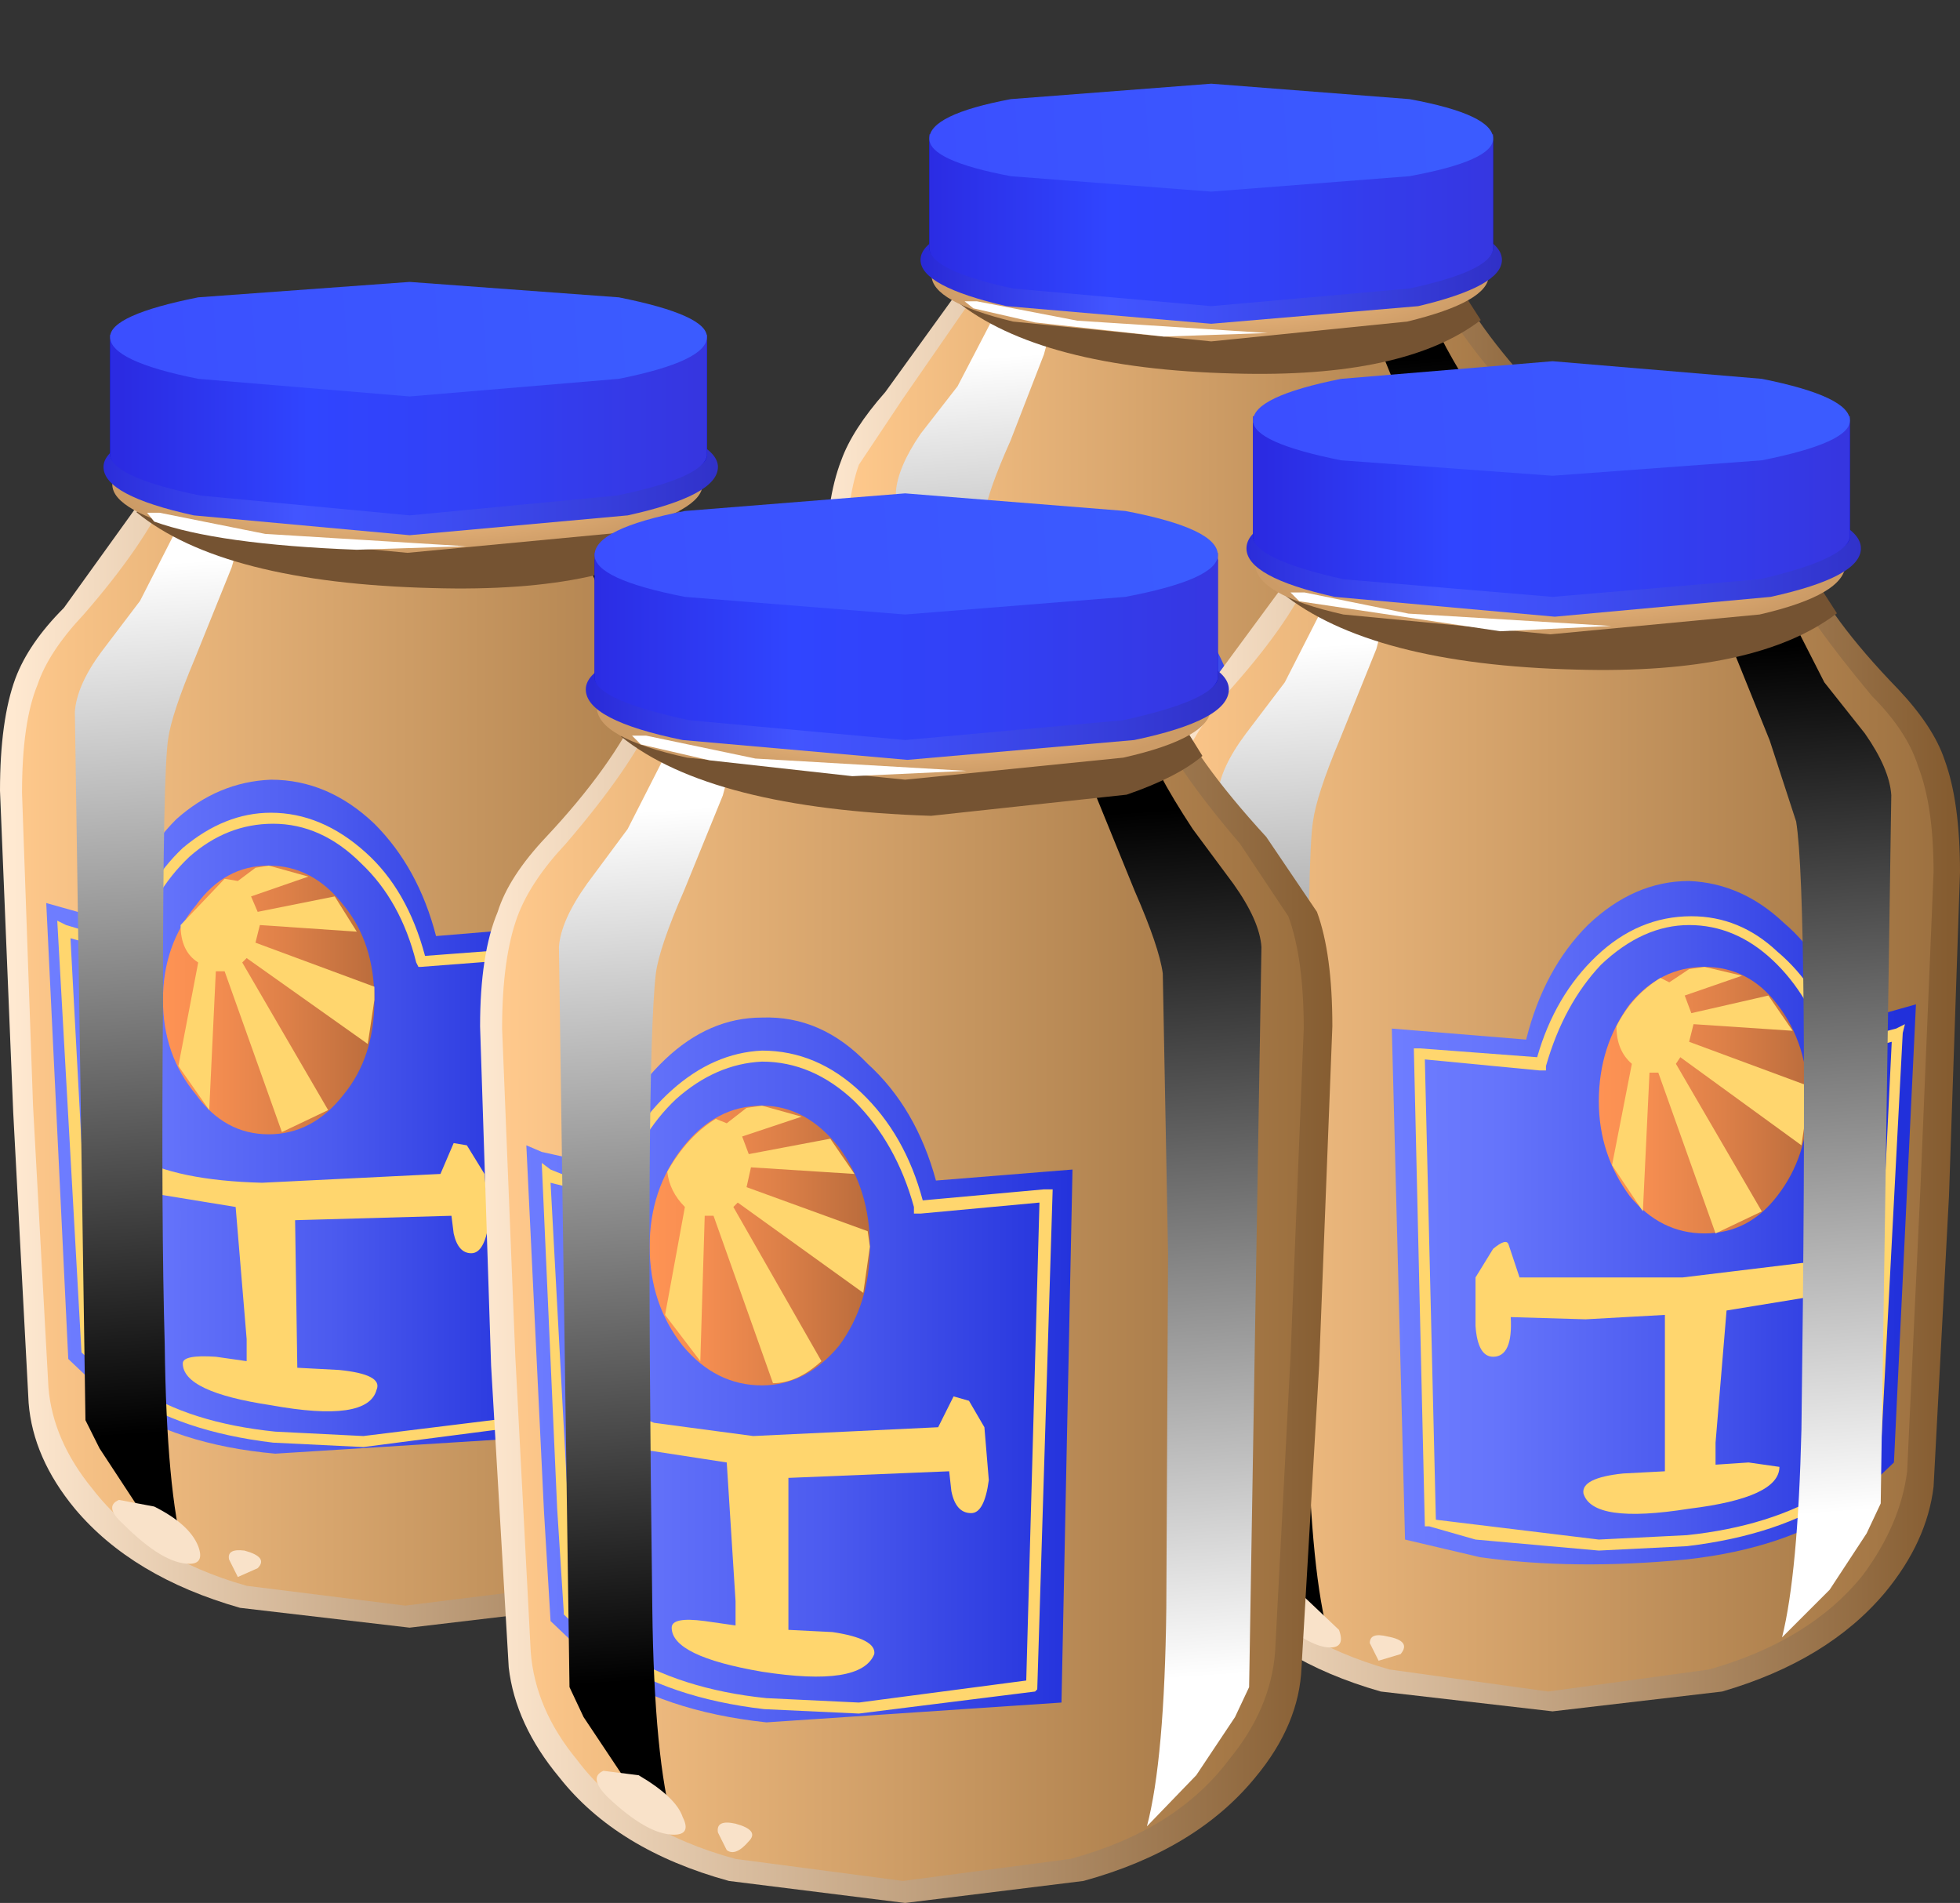<?xml version="1.0" encoding="UTF-8" standalone="no"?>
<svg xmlns:xlink="http://www.w3.org/1999/xlink" height="43.2px" width="44.5px" xmlns="http://www.w3.org/2000/svg">
  <rect width="100%" height="100%" fill="#333333" stroke="none"/>
  <g transform="matrix(1.0, 0.0, 0.0, 1.0, 0.0, 0.0)">
    <use height="24.6" transform="matrix(1.0, 0.0, 0.0, 1.0, 18.75, 6.2)" width="17.5" xlink:href="#shape0"/>
    <use height="28.5" transform="matrix(0.8, 0.0, 0.0, 0.8, 20.34, 6.45)" width="4.75" xlink:href="#sprite0"/>
    <use height="28.5" transform="matrix(0.8, 0.0, 0.0, 0.8, 30.95, 6.45)" width="4.8" xlink:href="#sprite1"/>
    <use height="2.85" transform="matrix(0.8, 0.0, 0.0, 0.8, 21.7, 6.2)" width="14.9" xlink:href="#sprite2"/>
    <use height="5.85" transform="matrix(1.0, 0.0, 0.0, 1.0, 20.9, 1.9)" width="13.2" xlink:href="#shape4"/>
    <use height="1.1" transform="matrix(0.8, 0.0, 0.0, 0.8, 21.9, 6.8)" width="8.6" xlink:href="#sprite3"/>
    <use height="26.0" transform="matrix(1.0, 0.0, 0.0, 1.0, 0.0, 10.95)" width="24.35" xlink:href="#shape6"/>
    <use height="30.1" transform="matrix(0.8, 0.0, 0.0, 0.8, 1.7, 11.2)" width="5.05" xlink:href="#sprite4"/>
    <use height="30.1" transform="matrix(0.8, 0.0, 0.0, 0.8, 12.95, 11.2)" width="5.05" xlink:href="#sprite5"/>
    <use height="3.0" transform="matrix(0.8, 0.0, 0.0, 0.8, 3.1, 10.95)" width="15.75" xlink:href="#sprite6"/>
    <use height="6.15" transform="matrix(1.0, 0.0, 0.0, 1.0, 2.35, 6.4)" width="13.95" xlink:href="#shape10"/>
    <use height="1.15" transform="matrix(0.8, 0.0, 0.0, 0.8, 3.3, 11.6)" width="9.1" xlink:href="#sprite7"/>
    <use height="26.05" transform="matrix(1.0, 0.0, 0.0, 1.0, 2.55, 12.8)" width="41.95" xlink:href="#shape12"/>
    <use height="30.15" transform="matrix(0.8, 0.0, 0.0, 0.8, 27.65, 13.05)" width="5.05" xlink:href="#sprite8"/>
    <use height="30.15" transform="matrix(0.8, 0.0, 0.0, 0.8, 38.9, 13.05)" width="5.05" xlink:href="#sprite9"/>
    <use height="3.0" transform="matrix(0.8, 0.0, 0.0, 0.8, 29.1, 12.8)" width="15.75" xlink:href="#sprite10"/>
    <use height="6.2" transform="matrix(1.0, 0.0, 0.0, 1.0, 28.3, 8.2)" width="13.95" xlink:href="#shape15"/>
    <use height="1.2" transform="matrix(0.8, 0.0, 0.0, 0.8, 29.3, 13.41)" width="9.1" xlink:href="#sprite11"/>
    <use height="27.2" transform="matrix(1.0, 0.0, 0.0, 1.0, 10.9, 16.0)" width="21.0" xlink:href="#shape17"/>
    <use height="31.45" transform="matrix(0.8, 0.0, 0.0, 0.8, 12.69, 16.3)" width="5.25" xlink:href="#sprite12"/>
    <use height="31.45" transform="matrix(0.8, 0.0, 0.0, 0.8, 24.4, 16.3)" width="5.3" xlink:href="#sprite13"/>
    <use height="3.15" transform="matrix(0.8, 0.0, 0.0, 0.8, 14.1, 16.0)" width="16.5" xlink:href="#sprite14"/>
    <use height="6.5" transform="matrix(1.0, 0.0, 0.0, 1.0, 13.3, 11.2)" width="14.6" xlink:href="#shape21"/>
    <use height="1.25" transform="matrix(0.8, 0.0, 0.0, 0.8, 14.35, 16.66)" width="9.5" xlink:href="#sprite15"/>
    <use height="1.95" transform="matrix(1.0, 0.0, 0.0, 1.0, 13.55, 40.1)" width="3.55" xlink:href="#shape23"/>
  </g>
  <defs>
    <g id="shape0" transform="matrix(1.0, 0.0, 0.0, 1.0, -18.75, -6.2)">
      <path d="M34.9 8.9 Q35.65 9.7 35.9 10.45 36.25 11.3 36.25 12.8 L36.0 19.8 35.65 26.0 Q35.55 27.2 34.65 28.25 33.45 29.75 31.1 30.4 L27.5 30.8 23.9 30.4 Q21.55 29.75 20.35 28.25 19.45 27.2 19.35 26.0 L19.0 19.8 18.75 12.8 Q18.75 11.35 19.1 10.45 19.35 9.75 20.1 8.9 L22.05 6.2 27.5 6.5 32.95 6.2 Q33.5 7.4 34.9 8.9" fill="url(#gradient0)" fill-rule="evenodd" stroke="none"/>
      <path d="M34.4 9.05 Q35.1 9.8 35.3 10.55 35.65 11.4 35.65 12.85 L35.4 19.6 35.1 25.65 Q35.0 26.8 34.15 27.85 33.05 29.3 30.85 29.95 L27.45 30.4 24.0 29.95 Q21.85 29.3 20.7 27.85 19.9 26.8 19.75 25.65 L19.45 19.6 19.2 12.85 Q19.2 11.4 19.5 10.55 L20.5 9.05 22.3 6.45 27.45 6.75 32.55 6.45 Q33.0 7.5 34.4 9.05" fill="url(#gradient1)" fill-rule="evenodd" stroke="none"/>
      <path d="M28.1 16.0 L30.95 15.75 30.7 26.7 24.65 27.1 Q22.5 26.85 21.1 25.95 L20.2 25.05 19.7 15.25 20.0 15.4 21.2 15.65 Q21.65 14.35 22.5 13.5 23.45 12.65 24.55 12.6 25.75 12.6 26.75 13.6 27.7 14.5 28.1 16.0" fill="url(#gradient2)" fill-rule="evenodd" stroke="none"/>
      <path d="M19.95 15.65 L20.15 15.75 21.4 16.1 Q21.85 14.85 22.7 14.1 23.55 13.35 24.55 13.35 25.7 13.35 26.55 14.2 27.5 15.0 27.85 16.4 L30.35 16.2 30.5 16.2 30.25 26.4 30.15 26.45 26.5 26.95 24.6 26.8 Q22.65 26.6 21.4 25.75 L20.5 24.9 20.45 24.85 20.0 15.85 19.95 15.65 M20.25 16.0 L20.7 24.8 Q20.9 25.2 21.65 25.65 22.85 26.4 24.65 26.6 L26.5 26.7 30.0 26.25 30.25 16.45 27.75 16.6 27.7 16.6 27.65 16.55 Q27.3 15.2 26.5 14.4 25.6 13.55 24.55 13.55 23.55 13.6 22.8 14.3 22.0 15.0 21.6 16.25 L21.55 16.35 21.5 16.35 20.25 16.0" fill="#ffd66e" fill-rule="evenodd" stroke="none"/>
      <path d="M26.75 17.35 Q26.75 18.5 26.1 19.4 25.45 20.2 24.5 20.2 23.6 20.2 22.9 19.4 22.25 18.5 22.25 17.35 22.25 16.15 22.9 15.3 23.6 14.45 24.5 14.45 25.45 14.45 26.1 15.3 26.75 16.15 26.75 17.35" fill="url(#gradient3)" fill-rule="evenodd" stroke="none"/>
      <path d="M24.1 15.1 L24.25 15.4 25.9 15.15 26.45 15.85 24.3 15.75 24.25 16.1 26.7 17.0 26.75 17.35 26.6 18.3 24.05 16.45 23.9 16.55 25.75 19.7 Q25.35 20.05 24.75 20.2 L23.55 16.75 23.35 16.75 23.25 19.7 22.55 18.75 22.95 16.55 Q22.7 16.3 22.6 15.8 22.95 15.05 23.55 14.75 L23.8 14.8 24.25 14.5 24.5 14.45 25.35 14.65 24.1 15.1" fill="#ffd66e" fill-rule="evenodd" stroke="none"/>
      <path d="M20.8 21.15 Q20.8 19.7 21.4 20.0 L21.6 20.75 22.3 21.0 24.35 21.25 28.2 21.1 28.45 20.4 28.8 20.5 29.1 21.1 29.2 22.15 Q29.1 22.8 28.8 22.8 28.5 22.8 28.45 22.4 L28.4 21.95 25.05 22.05 25.1 25.25 Q26.95 25.2 26.85 25.7 26.65 26.4 24.55 26.05 22.7 25.8 22.7 25.15 L23.35 25.0 24.0 25.1 23.8 21.8 21.5 21.4 21.2 22.3 Q20.8 22.8 20.8 21.15" fill="#ffd66e" fill-rule="evenodd" stroke="none"/>
    </g>
    <linearGradient gradientTransform="matrix(0.011, 0.0, 0.0, -0.011, 27.5, 18.55)" gradientUnits="userSpaceOnUse" id="gradient0" spreadMethod="pad" x1="-819.2" x2="819.2">
      <stop offset="0.0" stop-color="#ffe9d1"/>
      <stop offset="1.0" stop-color="#855c30"/>
    </linearGradient>
    <linearGradient gradientTransform="matrix(0.01, 0.0, 0.0, -0.01, 27.45, 18.4)" gradientUnits="userSpaceOnUse" id="gradient1" spreadMethod="pad" x1="-819.2" x2="819.2">
      <stop offset="0.0" stop-color="#ffc98c"/>
      <stop offset="1.0" stop-color="#9c703f"/>
    </linearGradient>
    <linearGradient gradientTransform="matrix(0.007, 0.0, 0.0, -0.007, 25.3, 19.95)" gradientUnits="userSpaceOnUse" id="gradient2" spreadMethod="pad" x1="-819.2" x2="819.2">
      <stop offset="0.0" stop-color="#6e7dff"/>
      <stop offset="0.204" stop-color="#6574fb"/>
      <stop offset="0.545" stop-color="#4c5bef"/>
      <stop offset="0.969" stop-color="#2433dc"/>
      <stop offset="1.0" stop-color="#2130db"/>
    </linearGradient>
    <linearGradient gradientTransform="matrix(0.003, 0.0, 0.0, -0.003, 24.5, 17.35)" gradientUnits="userSpaceOnUse" id="gradient3" spreadMethod="pad" x1="-819.2" x2="819.2">
      <stop offset="0.0" stop-color="#ff9354"/>
      <stop offset="0.224" stop-color="#f68e51"/>
      <stop offset="0.588" stop-color="#dd8048"/>
      <stop offset="1.0" stop-color="#ba6c3c"/>
    </linearGradient>
    <g id="sprite0" transform="matrix(1.0, 0.0, 0.0, 1.0, -0.05, 0.0)">
      <use height="28.5" transform="matrix(1.0, 0.0, 0.0, 1.0, 0.05, 0.0)" width="4.75" xlink:href="#shape1"/>
    </g>
    <g id="shape1" transform="matrix(1.0, 0.0, 0.0, 1.0, -0.05, 0.0)">
      <path d="M3.05 0.5 L4.8 0.0 4.25 2.0 3.3 4.45 Q2.65 5.9 2.55 6.6 2.25 8.95 2.45 22.9 2.5 26.8 2.95 28.5 L1.7 27.2 0.7 25.7 0.3 24.9 0.05 5.9 Q0.1 5.2 0.75 4.25 L1.8 2.9 3.05 0.5" fill="url(#gradient4)" fill-rule="evenodd" stroke="none"/>
    </g>
    <linearGradient gradientTransform="matrix(0.001, 0.014, 0.014, -0.001, 2.65, 13.6)" gradientUnits="userSpaceOnUse" id="gradient4" spreadMethod="pad" x1="-819.2" x2="819.2">
      <stop offset="0.0" stop-color="#ffffff"/>
      <stop offset="1.0" stop-color="#000000"/>
    </linearGradient>
    <g id="sprite1" transform="matrix(1.0, 0.0, 0.0, 1.0, 0.0, 0.0)">
      <use height="28.5" transform="matrix(1.0, 0.0, 0.0, 1.0, 0.0, 0.0)" width="4.8" xlink:href="#shape2"/>
    </g>
    <g id="shape2" transform="matrix(1.0, 0.0, 0.0, 1.0, 0.0, 0.0)">
      <path d="M4.8 5.9 L4.5 24.9 4.15 25.7 3.15 27.2 1.85 28.5 Q2.3 26.8 2.35 22.9 L2.4 13.75 2.25 6.6 1.55 4.45 0.55 2.0 Q0.0 0.35 0.0 0.0 L1.8 0.5 Q2.0 1.3 3.0 2.9 L4.05 4.25 Q4.75 5.2 4.8 5.9" fill="url(#gradient5)" fill-rule="evenodd" stroke="none"/>
    </g>
    <linearGradient gradientTransform="matrix(-0.001, -0.014, 0.014, -0.001, 2.2, 13.6)" gradientUnits="userSpaceOnUse" id="gradient5" spreadMethod="pad" x1="-819.2" x2="819.2">
      <stop offset="0.0" stop-color="#ffffff"/>
      <stop offset="1.0" stop-color="#000000"/>
    </linearGradient>
    <g id="sprite2" transform="matrix(1.0, 0.0, 0.0, 1.0, 0.0, 0.0)">
      <use height="3.1" transform="matrix(0.903, 0.0, 0.0, 0.919, 0.0, 0.0)" width="16.5" xlink:href="#shape3"/>
    </g>
    <g id="shape3" transform="matrix(1.0, 0.0, 0.0, 1.0, 0.0, 0.0)">
      <path d="M15.55 0.0 L16.5 1.45 Q14.1 3.25 8.75 3.1 2.65 2.95 0.0 0.85 L0.55 0.0 8.05 0.4 15.55 0.0" fill="#755332" fill-rule="evenodd" stroke="none"/>
    </g>
    <g id="shape4" transform="matrix(1.0, 0.0, 0.0, 1.0, -20.9, -1.9)">
      <path d="M31.95 5.2 Q33.8 5.6 33.8 6.25 33.8 6.85 31.95 7.3 L27.5 7.75 23.0 7.3 Q21.15 6.85 21.15 6.25 21.15 5.6 23.0 5.2 L27.5 4.8 31.95 5.2" fill="url(#gradient6)" fill-rule="evenodd" stroke="none"/>
      <path d="M32.2 4.9 Q34.1 5.3 34.1 5.9 34.1 6.5 32.2 6.95 L27.5 7.35 22.85 6.95 Q20.9 6.5 20.9 5.9 20.9 5.3 22.85 4.9 L27.5 4.45 32.2 4.9" fill="url(#gradient7)" fill-rule="evenodd" stroke="none"/>
      <path d="M33.9 3.2 L33.9 5.65 Q33.85 6.1 32.0 6.4 L27.5 6.7 23.0 6.4 Q21.15 6.1 21.1 5.65 L21.1 3.2 33.9 3.2" fill="#0304d6" fill-rule="evenodd" stroke="none"/>
      <path d="M33.9 3.05 L33.9 5.65 Q33.85 6.15 32.0 6.55 L27.5 6.95 23.0 6.55 Q21.15 6.15 21.1 5.65 L21.1 3.05 33.9 3.05" fill="url(#gradient8)" fill-rule="evenodd" stroke="none"/>
      <path d="M32.0 2.25 Q33.9 2.6 33.9 3.15 33.9 3.65 32.0 4.0 L27.5 4.35 22.95 4.0 Q21.1 3.65 21.1 3.15 21.1 2.6 22.95 2.25 L27.5 1.9 32.0 2.25" fill="url(#gradient9)" fill-rule="evenodd" stroke="none"/>
    </g>
    <radialGradient cx="0" cy="0" gradientTransform="matrix(0.008, 0.0, 0.0, -0.002, 27.5, 6.25)" gradientUnits="userSpaceOnUse" id="gradient6" r="819.2" spreadMethod="pad">
      <stop offset="0.0" stop-color="#ffc98c"/>
      <stop offset="1.0" stop-color="#cc9b66"/>
    </radialGradient>
    <linearGradient gradientTransform="matrix(0.008, 0.0, 0.0, -0.008, 27.5, 5.9)" gradientUnits="userSpaceOnUse" id="gradient7" spreadMethod="pad" x1="-819.2" x2="819.2">
      <stop offset="0.0" stop-color="#2929d6"/>
      <stop offset="0.325" stop-color="#4255ff"/>
      <stop offset="0.502" stop-color="#3f4ff6"/>
      <stop offset="0.788" stop-color="#373fdd"/>
      <stop offset="1.0" stop-color="#3030c7"/>
    </linearGradient>
    <linearGradient gradientTransform="matrix(0.008, 0.0, 0.0, -0.008, 27.5, 5.0)" gradientUnits="userSpaceOnUse" id="gradient8" spreadMethod="pad" x1="-819.2" x2="819.2">
      <stop offset="0.0" stop-color="#2b2be2"/>
      <stop offset="0.325" stop-color="#3045ff"/>
      <stop offset="0.6" stop-color="#3241f6"/>
      <stop offset="1.0" stop-color="#3636e0"/>
    </linearGradient>
    <linearGradient gradientTransform="matrix(-0.007, 5.0E-4, 5.0E-4, 0.007, 27.1, 3.15)" gradientUnits="userSpaceOnUse" id="gradient9" spreadMethod="pad" x1="-819.2" x2="819.2">
      <stop offset="0.0" stop-color="#3b5bff"/>
      <stop offset="0.816" stop-color="#3b52ff"/>
      <stop offset="1.0" stop-color="#3b4fff"/>
    </linearGradient>
    <g id="sprite3" transform="matrix(1.0, 0.0, 0.0, 1.0, 0.0, 0.0)">
      <use height="1.1" transform="matrix(1.0, 0.0, 0.0, 1.0, 0.0, 0.0)" width="8.6" xlink:href="#shape5"/>
    </g>
    <g id="shape5" transform="matrix(1.0, 0.0, 0.0, 1.0, 0.0, 0.0)">
      <path d="M0.35 0.05 L3.2 0.6 8.6 0.95 5.65 1.05 2.0 0.65 0.25 0.25 0.0 0.05 0.35 0.05" fill="#ffffff" fill-rule="evenodd" stroke="none"/>
    </g>
    <g id="shape6" transform="matrix(1.0, 0.0, 0.0, 1.0, 0.0, -10.95)">
      <path d="M22.05 28.2 Q22.8 28.6 22.95 29.05 23.1 29.45 22.75 29.45 L21.35 28.6 Q20.95 28.25 21.3 28.1 L22.05 28.2" fill="#f9e2c9" fill-rule="evenodd" stroke="none"/>
      <path d="M23.95 29.2 Q24.5 29.3 24.3 29.6 L23.85 29.7 23.6 29.35 Q23.6 29.1 23.95 29.2" fill="#f9e2c9" fill-rule="evenodd" stroke="none"/>
      <path d="M17.1 13.8 Q17.9 14.6 18.15 15.4 18.5 16.35 18.5 17.95 L18.25 25.25 17.9 31.85 Q17.8 33.1 16.85 34.25 15.55 35.8 13.1 36.5 L9.3 36.95 5.45 36.5 Q3.0 35.8 1.7 34.25 0.75 33.1 0.65 31.85 L0.3 25.25 0.0 17.95 Q0.0 16.35 0.35 15.4 0.65 14.6 1.45 13.8 L3.5 10.95 9.3 11.25 15.05 10.95 Q15.5 11.95 17.1 13.8" fill="url(#gradient10)" fill-rule="evenodd" stroke="none"/>
      <path d="M16.55 13.95 L17.55 15.55 Q17.9 16.4 17.9 18.0 L17.65 25.1 17.3 31.5 Q17.2 32.7 16.3 33.8 15.1 35.35 12.8 36.0 L9.2 36.45 5.6 36.0 Q3.3 35.35 2.1 33.8 1.2 32.7 1.1 31.5 L0.75 25.1 0.5 18.0 Q0.5 16.4 0.85 15.55 1.1 14.8 1.9 13.95 3.25 12.4 3.8 11.2 L9.2 11.5 14.6 11.2 Q15.15 12.4 16.55 13.95" fill="url(#gradient11)" fill-rule="evenodd" stroke="none"/>
      <path d="M9.9 21.25 L12.9 21.0 12.6 32.6 6.25 33.0 Q4.0 32.8 2.55 31.8 L1.55 30.85 1.05 20.5 2.65 20.95 Q3.1 19.5 4.0 18.6 4.95 17.75 6.15 17.7 7.45 17.7 8.5 18.7 9.5 19.7 9.9 21.25" fill="url(#gradient12)" fill-rule="evenodd" stroke="none"/>
      <path d="M1.6 21.3 L2.1 30.6 Q2.35 31.0 3.1 31.5 4.3 32.3 6.25 32.5 L8.25 32.6 11.9 32.15 12.15 21.75 9.55 21.95 9.5 21.95 9.45 21.85 Q9.1 20.45 8.2 19.6 7.3 18.7 6.2 18.7 5.15 18.7 4.3 19.45 3.45 20.25 3.05 21.55 L3.0 21.65 2.9 21.65 1.6 21.3 M2.85 21.4 Q3.3 20.05 4.15 19.25 5.1 18.45 6.15 18.45 7.3 18.45 8.3 19.35 9.25 20.2 9.65 21.7 L12.3 21.5 12.45 21.45 12.15 32.3 12.1 32.35 8.25 32.85 6.2 32.75 Q4.1 32.5 2.8 31.6 L1.85 30.7 1.3 20.9 1.5 21.0 2.85 21.4" fill="#ffd66e" fill-rule="evenodd" stroke="none"/>
      <path d="M8.5 22.7 Q8.5 24.0 7.8 24.85 7.1 25.75 6.1 25.75 5.1 25.75 4.45 24.85 3.7 23.95 3.7 22.7 3.7 21.45 4.45 20.55 5.1 19.65 6.1 19.65 7.1 19.65 7.8 20.55 8.5 21.4 8.5 22.7" fill="url(#gradient13)" fill-rule="evenodd" stroke="none"/>
      <path d="M5.9 21.0 L5.8 21.4 8.5 22.4 8.5 22.7 8.35 23.7 5.6 21.75 5.5 21.85 7.45 25.2 6.4 25.7 5.1 22.05 4.9 22.05 4.75 25.2 4.05 24.2 4.5 21.85 Q4.1 21.6 4.1 21.0 L5.1 19.95 5.4 20.0 5.8 19.7 6.1 19.65 7.0 19.9 5.7 20.35 5.85 20.7 7.6 20.35 8.1 21.15 5.9 21.0" fill="#ffd66e" fill-rule="evenodd" stroke="none"/>
      <path d="M10.0 26.65 L10.3 25.95 10.6 26.0 11.0 26.65 11.1 27.75 Q11.0 28.45 10.7 28.45 10.4 28.45 10.3 28.0 L10.25 27.6 6.7 27.7 6.75 31.05 7.7 31.1 Q8.7 31.2 8.55 31.55 8.35 32.3 6.15 31.9 4.15 31.6 4.15 30.95 4.15 30.75 4.9 30.8 L5.6 30.9 5.6 30.4 5.35 27.4 2.9 27.0 2.9 27.3 2.65 27.95 Q2.2 28.45 2.2 26.7 2.2 25.2 2.8 25.5 L3.05 26.25 Q4.0 26.8 5.95 26.85 L10.0 26.65" fill="#ffd66e" fill-rule="evenodd" stroke="none"/>
    </g>
    <linearGradient gradientTransform="matrix(0.011, 0.0, 0.0, -0.011, 9.3, 23.95)" gradientUnits="userSpaceOnUse" id="gradient10" spreadMethod="pad" x1="-819.2" x2="819.2">
      <stop offset="0.0" stop-color="#ffe9d1"/>
      <stop offset="1.0" stop-color="#855c30"/>
    </linearGradient>
    <linearGradient gradientTransform="matrix(0.011, 0.0, 0.0, -0.011, 9.2, 23.8)" gradientUnits="userSpaceOnUse" id="gradient11" spreadMethod="pad" x1="-819.2" x2="819.2">
      <stop offset="0.0" stop-color="#ffc98c"/>
      <stop offset="1.0" stop-color="#9c703f"/>
    </linearGradient>
    <linearGradient gradientTransform="matrix(0.007, 0.0, 0.0, -0.007, 6.95, 25.4)" gradientUnits="userSpaceOnUse" id="gradient12" spreadMethod="pad" x1="-819.2" x2="819.2">
      <stop offset="0.0" stop-color="#6e7dff"/>
      <stop offset="0.204" stop-color="#6574fb"/>
      <stop offset="0.545" stop-color="#4c5bef"/>
      <stop offset="0.969" stop-color="#2433dc"/>
      <stop offset="1.0" stop-color="#2130db"/>
    </linearGradient>
    <linearGradient gradientTransform="matrix(0.003, 0.0, 0.0, -0.003, 6.1, 22.7)" gradientUnits="userSpaceOnUse" id="gradient13" spreadMethod="pad" x1="-819.2" x2="819.2">
      <stop offset="0.0" stop-color="#ff9354"/>
      <stop offset="0.224" stop-color="#f68e51"/>
      <stop offset="0.588" stop-color="#dd8048"/>
      <stop offset="1.0" stop-color="#ba6c3c"/>
    </linearGradient>
    <g id="sprite4" transform="matrix(1.0, 0.0, 0.0, 1.0, 0.0, 0.0)">
      <use height="30.1" transform="matrix(1.0, 0.0, 0.0, 1.0, 0.0, 0.0)" width="5.05" xlink:href="#shape7"/>
    </g>
    <g id="shape7" transform="matrix(1.0, 0.0, 0.0, 1.0, 0.0, 0.0)">
      <path d="M0.0 6.2 Q0.05 5.45 0.75 4.5 L1.85 3.05 3.15 0.5 5.05 0.0 4.45 2.1 3.4 4.7 Q2.75 6.25 2.65 6.95 2.5 7.85 2.5 14.5 2.45 20.7 2.55 24.15 2.6 28.3 3.1 30.1 L1.75 28.7 0.7 27.1 0.3 26.3 0.0 6.2" fill="url(#gradient14)" fill-rule="evenodd" stroke="none"/>
    </g>
    <linearGradient gradientTransform="matrix(0.001, 0.015, 0.015, -0.001, 2.75, 14.3)" gradientUnits="userSpaceOnUse" id="gradient14" spreadMethod="pad" x1="-819.2" x2="819.2">
      <stop offset="0.0" stop-color="#ffffff"/>
      <stop offset="1.0" stop-color="#000000"/>
    </linearGradient>
    <g id="sprite5" transform="matrix(1.0, 0.0, 0.0, 1.0, 0.0, 0.0)">
      <use height="30.1" transform="matrix(1.0, 0.0, 0.0, 1.0, 0.0, 0.0)" width="5.05" xlink:href="#shape8"/>
    </g>
    <g id="shape8" transform="matrix(1.0, 0.0, 0.0, 1.0, 0.0, 0.0)">
      <path d="M1.85 0.5 L3.15 3.05 4.25 4.5 Q5.0 5.45 5.05 6.2 L4.7 26.3 4.3 27.1 3.3 28.7 1.9 30.1 Q2.4 28.3 2.5 24.15 2.7 9.1 2.35 6.95 L1.6 4.7 0.55 2.1 Q0.0 0.35 0.0 0.0 L1.85 0.5" fill="url(#gradient15)" fill-rule="evenodd" stroke="none"/>
    </g>
    <linearGradient gradientTransform="matrix(-0.001, -0.015, 0.015, -0.001, 2.25, 14.3)" gradientUnits="userSpaceOnUse" id="gradient15" spreadMethod="pad" x1="-819.2" x2="819.2">
      <stop offset="0.0" stop-color="#ffffff"/>
      <stop offset="1.0" stop-color="#000000"/>
    </linearGradient>
    <g id="sprite6" transform="matrix(1.0, 0.0, 0.0, 1.0, 0.0, 0.0)">
      <use height="3.0" transform="matrix(1.0, 0.0, 0.0, 1.0, 0.0, 0.0)" width="15.75" xlink:href="#shape9"/>
    </g>
    <g id="shape9" transform="matrix(1.0, 0.0, 0.0, 1.0, 0.0, 0.0)">
      <path d="M14.9 0.0 L15.75 1.4 Q13.6 3.15 8.4 3.0 2.45 2.85 0.0 0.85 L0.5 0.0 7.7 0.4 14.9 0.0" fill="#755332" fill-rule="evenodd" stroke="none"/>
    </g>
    <g id="shape10" transform="matrix(1.0, 0.0, 0.0, 1.0, -2.35, -6.4)">
      <path d="M15.95 11.0 Q15.95 11.6 14.0 12.1 L9.25 12.55 4.5 12.1 Q2.55 11.6 2.55 11.0 2.55 10.35 4.5 9.85 L9.25 9.4 14.0 9.85 Q15.95 10.35 15.95 11.0" fill="url(#gradient16)" fill-rule="evenodd" stroke="none"/>
      <path d="M16.3 10.6 Q16.3 11.25 14.25 11.7 L9.3 12.15 4.4 11.7 Q2.35 11.25 2.35 10.6 2.35 10.0 4.4 9.5 L9.3 9.05 14.25 9.5 Q16.3 10.0 16.3 10.6" fill="url(#gradient17)" fill-rule="evenodd" stroke="none"/>
      <path d="M16.05 7.75 L16.05 10.35 Q16.0 10.8 14.0 11.1 L9.3 11.4 4.55 11.1 Q2.6 10.8 2.5 10.35 L2.5 7.75 16.05 7.75" fill="#0304d6" fill-rule="evenodd" stroke="none"/>
      <path d="M16.05 10.35 Q15.95 10.85 14.0 11.25 L9.3 11.7 4.55 11.25 Q2.6 10.85 2.5 10.35 L2.5 7.6 16.05 7.6 16.05 10.35" fill="url(#gradient18)" fill-rule="evenodd" stroke="none"/>
      <path d="M16.05 7.65 Q16.05 8.2 14.05 8.6 L9.3 9.0 4.5 8.6 Q2.5 8.2 2.5 7.65 2.5 7.15 4.5 6.75 L9.3 6.4 14.05 6.75 Q16.05 7.15 16.05 7.65" fill="url(#gradient19)" fill-rule="evenodd" stroke="none"/>
    </g>
    <radialGradient cx="0" cy="0" gradientTransform="matrix(0.008, 0.0, 0.0, -0.002, 9.25, 11.0)" gradientUnits="userSpaceOnUse" id="gradient16" r="819.2" spreadMethod="pad">
      <stop offset="0.0" stop-color="#ffc98c"/>
      <stop offset="1.0" stop-color="#cc9b66"/>
    </radialGradient>
    <linearGradient gradientTransform="matrix(0.009, 0.0, 0.0, -0.009, 9.3, 10.6)" gradientUnits="userSpaceOnUse" id="gradient17" spreadMethod="pad" x1="-819.2" x2="819.2">
      <stop offset="0.0" stop-color="#2929d6"/>
      <stop offset="0.325" stop-color="#4255ff"/>
      <stop offset="0.502" stop-color="#3f4ff6"/>
      <stop offset="0.788" stop-color="#373fdd"/>
      <stop offset="1.0" stop-color="#3030c7"/>
    </linearGradient>
    <linearGradient gradientTransform="matrix(0.008, 0.0, 0.0, -0.008, 9.3, 9.65)" gradientUnits="userSpaceOnUse" id="gradient18" spreadMethod="pad" x1="-819.2" x2="819.2">
      <stop offset="0.0" stop-color="#2b2be2"/>
      <stop offset="0.325" stop-color="#3045ff"/>
      <stop offset="0.6" stop-color="#3241f6"/>
      <stop offset="1.0" stop-color="#3636e0"/>
    </linearGradient>
    <linearGradient gradientTransform="matrix(-0.007, 5.0E-4, 5.0E-4, 0.007, 8.9, 7.7)" gradientUnits="userSpaceOnUse" id="gradient19" spreadMethod="pad" x1="-819.2" x2="819.2">
      <stop offset="0.0" stop-color="#3b5bff"/>
      <stop offset="0.816" stop-color="#3b52ff"/>
      <stop offset="1.0" stop-color="#3b4fff"/>
    </linearGradient>
    <g id="sprite7" transform="matrix(1.0, 0.0, 0.0, 1.0, 0.0, 0.0)">
      <use height="1.15" transform="matrix(1.0, 0.0, 0.0, 1.0, 0.0, 0.0)" width="9.1" xlink:href="#shape11"/>
    </g>
    <g id="shape11" transform="matrix(1.0, 0.0, 0.0, 1.0, 0.0, 0.0)">
      <path d="M0.4 0.05 L3.4 0.65 9.1 1.0 6.0 1.1 Q2.05 0.95 0.25 0.3 L0.05 0.05 0.4 0.05" fill="#ffffff" fill-rule="evenodd" stroke="none"/>
    </g>
    <g id="shape12" transform="matrix(1.0, 0.0, 0.0, 1.0, -2.55, -12.8)">
      <path d="M3.5 34.2 Q4.3 34.6 4.5 35.1 4.65 35.5 4.3 35.5 3.7 35.5 2.8 34.6 2.35 34.2 2.7 34.05 L3.5 34.2" fill="#f9e2c9" fill-rule="evenodd" stroke="none"/>
      <path d="M5.55 35.2 Q6.1 35.35 5.85 35.6 L5.4 35.8 5.2 35.4 Q5.15 35.15 5.55 35.2" fill="#f9e2c9" fill-rule="evenodd" stroke="none"/>
      <path d="M44.15 17.25 Q44.5 18.2 44.5 19.8 L44.25 27.15 43.9 33.75 Q43.75 35.0 42.8 36.15 41.5 37.7 39.1 38.4 L35.25 38.85 31.35 38.4 Q28.9 37.7 27.65 36.15 26.7 35.0 26.6 33.75 L26.25 27.15 25.95 19.8 Q25.95 18.2 26.3 17.25 26.6 16.5 27.4 15.65 L29.5 12.8 35.25 13.1 41.0 12.8 Q41.5 14.0 43.1 15.65 43.9 16.5 44.15 17.25" fill="url(#gradient20)" fill-rule="evenodd" stroke="none"/>
      <path d="M43.55 17.4 Q43.9 18.3 43.9 19.8 L43.6 27.0 43.3 33.4 Q43.15 34.6 42.3 35.75 41.1 37.25 38.8 37.9 L35.15 38.4 31.55 37.9 Q29.25 37.25 28.05 35.75 27.15 34.6 27.05 33.4 L26.7 27.0 26.45 19.8 Q26.45 18.3 26.8 17.4 27.1 16.65 27.8 15.8 29.25 14.2 29.75 13.05 L35.15 13.35 40.55 13.05 Q41.0 14.0 42.5 15.8 43.3 16.6 43.55 17.4" fill="url(#gradient21)" fill-rule="evenodd" stroke="none"/>
      <path d="M38.35 20.0 Q39.55 20.05 40.5 20.95 41.5 21.8 41.9 23.25 L43.5 22.8 43.0 33.2 42.0 34.15 Q40.55 35.15 38.3 35.4 35.75 35.65 33.6 35.35 L31.9 34.95 31.6 23.35 34.65 23.6 Q35.05 22.0 36.05 21.0 37.1 20.0 38.35 20.0" fill="url(#gradient22)" fill-rule="evenodd" stroke="none"/>
      <path d="M42.95 23.65 L41.65 24.0 41.55 24.0 41.5 23.9 Q41.1 22.6 40.25 21.8 39.4 21.0 38.35 21.0 37.3 21.0 36.35 21.9 35.5 22.8 35.1 24.2 L35.1 24.3 34.95 24.3 32.35 24.05 32.6 34.5 36.3 34.95 38.3 34.85 Q40.2 34.65 41.5 33.85 42.2 33.4 42.5 32.95 L42.95 23.65 M38.4 20.8 Q39.5 20.8 40.35 21.6 41.3 22.4 41.7 23.7 L43.05 23.35 43.25 23.25 43.2 23.45 42.7 33.0 41.75 33.95 Q40.4 34.85 38.3 35.1 L36.3 35.2 33.5 34.95 32.45 34.65 32.35 34.65 32.1 23.8 32.25 23.8 34.9 24.0 Q35.3 22.6 36.25 21.7 37.2 20.8 38.4 20.8" fill="#ffd66e" fill-rule="evenodd" stroke="none"/>
      <path d="M41.05 25.0 Q41.05 26.25 40.35 27.15 39.7 28.0 38.7 28.0 37.7 28.0 37.0 27.15 36.3 26.2 36.3 25.0 36.3 23.75 37.0 22.8 37.7 21.95 38.7 21.95 39.7 21.95 40.35 22.8 41.05 23.7 41.05 25.0" fill="url(#gradient23)" fill-rule="evenodd" stroke="none"/>
      <path d="M41.05 24.65 L41.05 25.0 40.9 26.0 38.15 24.0 38.05 24.15 40.0 27.5 38.95 28.0 37.65 24.35 37.45 24.35 37.3 27.5 36.6 26.45 37.05 24.15 Q36.7 23.85 36.7 23.3 37.05 22.6 37.7 22.2 L37.9 22.3 38.35 22.0 38.7 21.95 39.55 22.15 38.25 22.6 38.4 23.0 40.15 22.6 40.7 23.4 38.45 23.25 38.35 23.65 41.05 24.65" fill="#ffd66e" fill-rule="evenodd" stroke="none"/>
      <path d="M41.7 27.85 Q42.35 27.45 42.35 29.05 42.35 30.85 41.9 30.3 L41.7 29.65 41.65 29.35 39.2 29.75 38.95 32.75 38.95 33.25 39.7 33.2 40.4 33.3 Q40.4 34.0 38.35 34.25 36.15 34.6 35.95 33.9 35.9 33.55 36.85 33.45 L37.8 33.4 37.8 29.85 36.0 29.95 34.3 29.9 Q34.35 30.8 33.9 30.8 33.55 30.8 33.5 30.1 L33.5 29.0 33.9 28.35 Q34.2 28.1 34.25 28.25 L34.5 29.0 38.2 29.0 41.5 28.6 41.7 27.85" fill="#ffd66e" fill-rule="evenodd" stroke="none"/>
    </g>
    <linearGradient gradientTransform="matrix(0.011, 0.0, 0.0, -0.011, 35.25, 25.8)" gradientUnits="userSpaceOnUse" id="gradient20" spreadMethod="pad" x1="-819.2" x2="819.2">
      <stop offset="0.0" stop-color="#ffe9d1"/>
      <stop offset="1.0" stop-color="#855c30"/>
    </linearGradient>
    <linearGradient gradientTransform="matrix(0.011, 0.0, 0.0, -0.011, 35.15, 25.7)" gradientUnits="userSpaceOnUse" id="gradient21" spreadMethod="pad" x1="-819.2" x2="819.2">
      <stop offset="0.0" stop-color="#ffc98c"/>
      <stop offset="1.0" stop-color="#9c703f"/>
    </linearGradient>
    <linearGradient gradientTransform="matrix(0.007, 0.0, 0.0, -0.007, 37.45, 27.8)" gradientUnits="userSpaceOnUse" id="gradient22" spreadMethod="pad" x1="-819.2" x2="819.2">
      <stop offset="0.0" stop-color="#6e7dff"/>
      <stop offset="0.204" stop-color="#6574fb"/>
      <stop offset="0.545" stop-color="#4c5bef"/>
      <stop offset="0.969" stop-color="#2433dc"/>
      <stop offset="1.0" stop-color="#2130db"/>
    </linearGradient>
    <linearGradient gradientTransform="matrix(0.003, 0.0, 0.0, -0.003, 38.7, 25.0)" gradientUnits="userSpaceOnUse" id="gradient23" spreadMethod="pad" x1="-819.2" x2="819.2">
      <stop offset="0.0" stop-color="#ff9354"/>
      <stop offset="0.224" stop-color="#f68e51"/>
      <stop offset="0.588" stop-color="#dd8048"/>
      <stop offset="1.0" stop-color="#ba6c3c"/>
    </linearGradient>
    <g id="sprite8" transform="matrix(1.0, 0.0, 0.0, 1.0, 0.0, 0.0)">
      <use height="30.15" transform="matrix(1.0, 0.0, 0.0, 1.0, 0.0, 0.0)" width="5.05" xlink:href="#shape13"/>
    </g>
    <g id="shape13" transform="matrix(1.0, 0.0, 0.0, 1.0, 0.0, 0.0)">
      <path d="M0.0 6.25 Q0.05 5.5 0.8 4.5 L1.9 3.05 3.2 0.5 5.05 0.0 4.5 2.1 3.45 4.7 Q2.8 6.25 2.7 7.0 2.55 7.85 2.55 14.6 L2.55 24.25 Q2.65 28.35 3.15 30.15 L1.75 28.8 0.75 27.2 0.35 26.35 0.0 6.25" fill="url(#gradient24)" fill-rule="evenodd" stroke="none"/>
    </g>
    <linearGradient gradientTransform="matrix(0.001, 0.015, 0.015, -0.001, 2.8, 14.35)" gradientUnits="userSpaceOnUse" id="gradient24" spreadMethod="pad" x1="-819.2" x2="819.2">
      <stop offset="0.0" stop-color="#ffffff"/>
      <stop offset="1.0" stop-color="#000000"/>
    </linearGradient>
    <g id="sprite9" transform="matrix(1.0, 0.0, 0.0, 1.0, 0.0, 0.0)">
      <use height="30.15" transform="matrix(1.0, 0.0, 0.0, 1.0, 0.0, 0.0)" width="5.05" xlink:href="#shape14"/>
    </g>
    <g id="shape14" transform="matrix(1.0, 0.0, 0.0, 1.0, 0.0, 0.0)">
      <path d="M1.85 0.5 L3.15 3.05 4.3 4.5 Q5.0 5.5 5.05 6.25 L4.75 26.35 4.35 27.2 3.3 28.8 1.95 30.15 Q2.4 28.35 2.5 24.25 2.7 9.15 2.35 7.0 L1.6 4.7 0.55 2.1 Q0.0 0.35 0.0 0.0 L1.85 0.5" fill="url(#gradient25)" fill-rule="evenodd" stroke="none"/>
    </g>
    <linearGradient gradientTransform="matrix(-0.001, -0.015, 0.015, -0.001, 2.3, 14.35)" gradientUnits="userSpaceOnUse" id="gradient25" spreadMethod="pad" x1="-819.2" x2="819.2">
      <stop offset="0.0" stop-color="#ffffff"/>
      <stop offset="1.0" stop-color="#000000"/>
    </linearGradient>
    <g id="sprite10" transform="matrix(1.0, 0.0, 0.0, 1.0, 0.0, 0.0)">
      <use height="3.1" transform="matrix(0.955, 0.0, 0.0, 0.968, 0.0, 0.0)" width="16.5" xlink:href="#shape3"/>
    </g>
    <g id="shape15" transform="matrix(1.0, 0.0, 0.0, 1.0, -28.3, -8.2)">
      <path d="M41.9 12.8 Q41.9 13.5 39.95 13.95 L35.2 14.4 30.5 13.95 Q28.5 13.5 28.5 12.8 28.5 12.2 30.5 11.75 L35.2 11.25 39.95 11.75 Q41.9 12.2 41.9 12.8" fill="url(#gradient26)" fill-rule="evenodd" stroke="none"/>
      <path d="M42.25 12.45 Q42.25 13.1 40.2 13.55 L35.3 14.0 30.3 13.55 Q28.3 13.1 28.3 12.45 28.3 11.8 30.3 11.4 L35.3 10.9 40.2 11.4 Q42.25 11.8 42.25 12.45" fill="url(#gradient27)" fill-rule="evenodd" stroke="none"/>
      <path d="M42.0 12.2 Q41.95 12.65 39.95 13.0 L35.25 13.3 30.5 13.0 Q28.5 12.65 28.45 12.2 L28.45 9.6 42.0 9.6 42.0 12.2" fill="#0304d6" fill-rule="evenodd" stroke="none"/>
      <path d="M42.0 9.45 L42.0 12.2 Q41.9 12.7 39.95 13.15 L35.25 13.55 30.5 13.15 Q28.5 12.7 28.45 12.2 L28.45 9.45 42.0 9.45" fill="url(#gradient28)" fill-rule="evenodd" stroke="none"/>
      <path d="M42.0 9.55 Q42.0 10.05 40.0 10.45 L35.25 10.8 30.45 10.45 Q28.45 10.05 28.45 9.55 28.45 9.0 30.45 8.6 L35.25 8.2 40.0 8.6 Q42.0 9.0 42.0 9.55" fill="url(#gradient29)" fill-rule="evenodd" stroke="none"/>
    </g>
    <radialGradient cx="0" cy="0" gradientTransform="matrix(0.008, 0.0, 0.0, -0.002, 35.2, 12.8)" gradientUnits="userSpaceOnUse" id="gradient26" r="819.2" spreadMethod="pad">
      <stop offset="0.0" stop-color="#ffc98c"/>
      <stop offset="1.0" stop-color="#cc9b66"/>
    </radialGradient>
    <linearGradient gradientTransform="matrix(0.009, 0.0, 0.0, -0.009, 35.3, 12.45)" gradientUnits="userSpaceOnUse" id="gradient27" spreadMethod="pad" x1="-819.2" x2="819.2">
      <stop offset="0.0" stop-color="#2929d6"/>
      <stop offset="0.325" stop-color="#4255ff"/>
      <stop offset="0.502" stop-color="#3f4ff6"/>
      <stop offset="0.788" stop-color="#373fdd"/>
      <stop offset="1.0" stop-color="#3030c7"/>
    </linearGradient>
    <linearGradient gradientTransform="matrix(0.008, 0.0, 0.0, -0.008, 35.25, 11.5)" gradientUnits="userSpaceOnUse" id="gradient28" spreadMethod="pad" x1="-819.2" x2="819.2">
      <stop offset="0.0" stop-color="#2b2be2"/>
      <stop offset="0.325" stop-color="#3045ff"/>
      <stop offset="0.6" stop-color="#3241f6"/>
      <stop offset="1.0" stop-color="#3636e0"/>
    </linearGradient>
    <linearGradient gradientTransform="matrix(-0.007, 5.0E-4, 5.0E-4, 0.007, 34.85, 9.55)" gradientUnits="userSpaceOnUse" id="gradient29" spreadMethod="pad" x1="-819.2" x2="819.2">
      <stop offset="0.0" stop-color="#3b5bff"/>
      <stop offset="0.816" stop-color="#3b52ff"/>
      <stop offset="1.0" stop-color="#3b4fff"/>
    </linearGradient>
    <g id="sprite11" transform="matrix(1.0, 0.0, 0.0, 1.0, 0.0, 0.05)">
      <use height="1.2" transform="matrix(1.0, 0.0, 0.0, 1.0, 0.0, -0.05)" width="9.1" xlink:href="#shape16"/>
    </g>
    <g id="shape16" transform="matrix(1.0, 0.0, 0.0, 1.0, 0.0, 0.05)">
      <path d="M0.4 0.0 L3.35 0.6 9.1 0.95 5.95 1.1 0.25 0.25 0.0 0.0 0.4 0.0" fill="#ffffff" fill-rule="evenodd" stroke="none"/>
    </g>
    <g id="shape17" transform="matrix(1.0, 0.0, 0.0, 1.0, -10.9, -16.0)">
      <path d="M29.45 36.1 L30.4 37.0 Q30.55 37.4 30.2 37.4 29.7 37.4 28.75 36.55 28.3 36.1 28.7 36.0 L29.45 36.1" fill="#f9e2c9" fill-rule="evenodd" stroke="none"/>
      <path d="M31.5 37.15 Q32.05 37.25 31.8 37.55 L31.3 37.7 31.1 37.3 Q31.1 37.05 31.5 37.15" fill="#f9e2c9" fill-rule="evenodd" stroke="none"/>
      <path d="M28.75 19.0 L29.9 20.7 Q30.25 21.65 30.25 23.3 L29.95 31.0 29.55 37.85 Q29.5 39.15 28.5 40.35 27.15 42.0 24.6 42.7 L20.55 43.2 16.55 42.7 Q14.0 42.0 12.7 40.35 11.7 39.15 11.55 37.85 L11.15 31.0 10.9 23.3 Q10.9 21.65 11.3 20.7 11.55 19.9 12.4 19.0 13.9 17.4 14.55 16.0 L20.55 16.35 26.6 16.0 Q27.1 17.2 28.75 19.0" fill="url(#gradient30)" fill-rule="evenodd" stroke="none"/>
      <path d="M28.15 19.15 L29.25 20.8 Q29.6 21.75 29.6 23.35 L29.3 30.8 28.95 37.5 Q28.85 38.8 27.9 39.95 26.7 41.55 24.3 42.2 L20.5 42.7 16.7 42.2 Q14.3 41.55 13.1 39.95 12.15 38.8 12.05 37.5 L11.7 30.8 11.4 23.35 Q11.4 21.75 11.75 20.8 12.05 20.0 12.85 19.15 14.35 17.4 14.85 16.25 L20.5 16.6 26.15 16.25 Q26.65 17.4 28.15 19.15" fill="url(#gradient31)" fill-rule="evenodd" stroke="none"/>
      <path d="M13.65 26.45 Q14.1 25.0 15.1 24.05 16.1 23.1 17.3 23.1 18.65 23.05 19.7 24.15 20.8 25.15 21.25 26.8 L24.35 26.55 24.1 38.65 17.4 39.1 Q15.05 38.85 13.55 37.8 L12.5 36.8 12.35 34.3 11.95 26.0 12.3 26.15 13.65 26.45" fill="url(#gradient32)" fill-rule="evenodd" stroke="none"/>
      <path d="M15.25 24.75 Q16.2 23.9 17.3 23.85 18.55 23.85 19.55 24.8 20.55 25.75 20.95 27.25 L23.7 27.0 23.9 27.0 23.55 38.35 23.5 38.4 19.5 38.9 17.35 38.8 Q15.2 38.55 13.8 37.6 L12.8 36.65 12.8 36.6 12.65 34.25 12.3 26.4 12.5 26.55 12.75 26.65 13.85 26.95 Q14.3 25.6 15.25 24.75 M14.05 27.1 L14.0 27.2 13.9 27.2 12.5 26.85 12.9 34.25 13.05 36.55 14.1 37.5 Q15.45 38.35 17.4 38.55 L19.5 38.65 23.3 38.15 23.6 27.3 20.9 27.55 20.75 27.55 20.75 27.4 Q20.35 25.95 19.4 25.0 18.45 24.1 17.3 24.1 16.25 24.15 15.35 24.95 14.5 25.75 14.05 27.1" fill="#ffd66e" fill-rule="evenodd" stroke="none"/>
      <path d="M19.75 28.3 Q19.75 29.6 19.05 30.55 18.3 31.45 17.3 31.45 16.25 31.45 15.5 30.55 14.75 29.6 14.75 28.3 14.75 27.0 15.5 26.05 16.25 25.1 17.3 25.1 18.3 25.1 19.05 26.05 19.75 27.0 19.75 28.3" fill="url(#gradient33)" fill-rule="evenodd" stroke="none"/>
      <path d="M16.0 27.6 L15.9 30.9 15.1 29.85 15.55 27.4 Q15.2 27.05 15.15 26.6 15.6 25.8 16.25 25.4 L16.5 25.5 16.95 25.15 17.3 25.1 18.2 25.35 16.85 25.8 17.0 26.2 18.85 25.85 19.4 26.65 17.05 26.5 16.95 26.95 19.7 27.95 19.75 28.3 19.6 29.35 16.75 27.3 16.65 27.4 18.65 30.9 Q18.1 31.4 17.55 31.4 L16.2 27.6 16.0 27.6" fill="#ffd66e" fill-rule="evenodd" stroke="none"/>
      <path d="M13.85 31.2 L14.1 32.0 14.85 32.3 17.1 32.6 21.3 32.4 21.65 31.7 22.0 31.8 22.35 32.4 22.45 33.6 Q22.35 34.35 22.05 34.35 21.7 34.35 21.6 33.85 L21.55 33.4 17.9 33.55 17.9 37.0 18.9 37.05 Q19.9 37.2 19.85 37.55 19.55 38.3 17.3 37.95 15.25 37.6 15.25 36.95 15.25 36.7 16.0 36.8 L16.7 36.9 16.7 36.35 16.5 33.2 13.9 32.8 13.9 33.1 13.65 33.8 Q13.15 34.4 13.15 32.5 13.15 30.9 13.85 31.2" fill="#ffd66e" fill-rule="evenodd" stroke="none"/>
    </g>
    <linearGradient gradientTransform="matrix(0.012, 0.0, 0.0, -0.012, 20.55, 29.6)" gradientUnits="userSpaceOnUse" id="gradient30" spreadMethod="pad" x1="-819.2" x2="819.2">
      <stop offset="0.0" stop-color="#ffe9d1"/>
      <stop offset="1.0" stop-color="#855c30"/>
    </linearGradient>
    <linearGradient gradientTransform="matrix(0.011, 0.0, 0.0, -0.011, 20.5, 29.5)" gradientUnits="userSpaceOnUse" id="gradient31" spreadMethod="pad" x1="-819.2" x2="819.2">
      <stop offset="0.0" stop-color="#ffc98c"/>
      <stop offset="1.0" stop-color="#9c703f"/>
    </linearGradient>
    <linearGradient gradientTransform="matrix(0.008, 0.0, 0.0, -0.008, 18.15, 31.15)" gradientUnits="userSpaceOnUse" id="gradient32" spreadMethod="pad" x1="-819.2" x2="819.2">
      <stop offset="0.0" stop-color="#6e7dff"/>
      <stop offset="0.204" stop-color="#6574fb"/>
      <stop offset="0.545" stop-color="#4c5bef"/>
      <stop offset="0.969" stop-color="#2433dc"/>
      <stop offset="1.0" stop-color="#2130db"/>
    </linearGradient>
    <linearGradient gradientTransform="matrix(0.003, 0.0, 0.0, -0.003, 17.25, 28.3)" gradientUnits="userSpaceOnUse" id="gradient33" spreadMethod="pad" x1="-819.2" x2="819.2">
      <stop offset="0.0" stop-color="#ff9354"/>
      <stop offset="0.224" stop-color="#f68e51"/>
      <stop offset="0.588" stop-color="#dd8048"/>
      <stop offset="1.0" stop-color="#ba6c3c"/>
    </linearGradient>
    <g id="sprite12" transform="matrix(1.0, 0.0, 0.0, 1.0, -0.05, 0.0)">
      <use height="31.45" transform="matrix(1.0, 0.0, 0.0, 1.0, 0.05, 0.0)" width="5.25" xlink:href="#shape18"/>
    </g>
    <g id="shape18" transform="matrix(1.0, 0.0, 0.0, 1.0, -0.05, 0.0)">
      <path d="M3.35 0.5 L5.3 0.0 4.7 2.2 3.6 4.9 Q2.9 6.5 2.8 7.25 2.5 9.85 2.7 25.25 2.75 29.55 3.3 31.45 L1.85 30.0 0.75 28.35 0.35 27.5 0.05 6.5 Q0.1 5.75 0.85 4.7 L2.0 3.15 3.35 0.5" fill="url(#gradient34)" fill-rule="evenodd" stroke="none"/>
    </g>
    <linearGradient gradientTransform="matrix(0.001, 0.015, 0.015, -0.001, 2.9, 14.95)" gradientUnits="userSpaceOnUse" id="gradient34" spreadMethod="pad" x1="-819.2" x2="819.2">
      <stop offset="0.0" stop-color="#ffffff"/>
      <stop offset="1.0" stop-color="#000000"/>
    </linearGradient>
    <g id="sprite13" transform="matrix(1.0, 0.0, 0.0, 1.0, 0.0, 0.0)">
      <use height="31.45" transform="matrix(1.0, 0.0, 0.0, 1.0, 0.0, 0.0)" width="5.3" xlink:href="#shape19"/>
    </g>
    <g id="shape19" transform="matrix(1.0, 0.0, 0.0, 1.0, 0.0, 0.0)">
      <path d="M1.95 0.5 Q2.2 1.4 3.35 3.15 L4.5 4.7 Q5.25 5.75 5.3 6.5 L4.95 27.5 4.55 28.35 3.45 30.0 2.05 31.45 Q2.55 29.55 2.6 25.25 L2.65 15.2 2.5 7.25 Q2.4 6.5 1.7 4.9 L0.6 2.2 0.0 0.0 1.95 0.5" fill="url(#gradient35)" fill-rule="evenodd" stroke="none"/>
    </g>
    <linearGradient gradientTransform="matrix(-0.001, -0.015, 0.015, -0.001, 2.4, 14.95)" gradientUnits="userSpaceOnUse" id="gradient35" spreadMethod="pad" x1="-819.2" x2="819.2">
      <stop offset="0.0" stop-color="#ffffff"/>
      <stop offset="1.0" stop-color="#000000"/>
    </linearGradient>
    <g id="sprite14" transform="matrix(1.0, 0.0, 0.0, 1.0, 0.0, 0.0)">
      <use height="3.15" transform="matrix(1.0, 0.0, 0.0, 1.0, 0.0, 0.0)" width="16.5" xlink:href="#shape20"/>
    </g>
    <g id="shape20" transform="matrix(1.0, 0.0, 0.0, 1.0, 0.0, 0.0)">
      <path d="M15.6 0.0 L16.5 1.45 Q15.8 2.05 14.35 2.55 L8.8 3.15 Q2.55 2.95 0.0 0.9 L0.55 0.0 8.05 0.4 15.6 0.0" fill="#755332" fill-rule="evenodd" stroke="none"/>
    </g>
    <g id="shape21" transform="matrix(1.0, 0.0, 0.0, 1.0, -13.3, -11.2)">
      <path d="M27.5 16.05 Q27.5 16.75 25.5 17.2 L20.55 17.7 15.6 17.2 Q13.55 16.75 13.55 16.05 13.55 15.4 15.6 14.9 L20.55 14.4 25.5 14.9 Q27.5 15.4 27.5 16.05" fill="url(#gradient36)" fill-rule="evenodd" stroke="none"/>
      <path d="M27.9 15.65 Q27.9 16.35 25.75 16.8 L20.6 17.25 15.5 16.8 Q13.3 16.35 13.3 15.65 13.3 15.0 15.5 14.55 L20.6 14.05 25.75 14.55 Q27.9 15.0 27.9 15.65" fill="url(#gradient37)" fill-rule="evenodd" stroke="none"/>
      <path d="M27.65 12.7 L27.65 15.4 Q27.6 15.85 25.5 16.2 L20.55 16.55 15.65 16.2 Q13.55 15.85 13.5 15.4 L13.5 12.7 27.65 12.7" fill="#0304d6" fill-rule="evenodd" stroke="none"/>
      <path d="M27.65 15.4 Q27.55 15.9 25.5 16.35 L20.55 16.8 15.65 16.35 Q13.55 15.9 13.5 15.4 L13.5 12.55 27.65 12.55 27.65 15.4" fill="url(#gradient38)" fill-rule="evenodd" stroke="none"/>
      <path d="M27.65 12.6 Q27.65 13.15 25.55 13.55 L20.55 13.95 15.55 13.55 Q13.5 13.15 13.5 12.6 13.5 12.0 15.55 11.6 L20.55 11.2 25.55 11.6 Q27.65 12.0 27.65 12.6" fill="url(#gradient39)" fill-rule="evenodd" stroke="none"/>
    </g>
    <radialGradient cx="0" cy="0" gradientTransform="matrix(0.008, 0.0, 0.0, -0.002, 20.55, 16.05)" gradientUnits="userSpaceOnUse" id="gradient36" r="819.2" spreadMethod="pad">
      <stop offset="0.0" stop-color="#ffc98c"/>
      <stop offset="1.0" stop-color="#cc9b66"/>
    </radialGradient>
    <linearGradient gradientTransform="matrix(0.009, 0.0, 0.0, -0.009, 20.6, 15.65)" gradientUnits="userSpaceOnUse" id="gradient37" spreadMethod="pad" x1="-819.2" x2="819.2">
      <stop offset="0.0" stop-color="#2929d6"/>
      <stop offset="0.325" stop-color="#4255ff"/>
      <stop offset="0.502" stop-color="#3f4ff6"/>
      <stop offset="0.788" stop-color="#373fdd"/>
      <stop offset="1.0" stop-color="#3030c7"/>
    </linearGradient>
    <linearGradient gradientTransform="matrix(0.009, 0.0, 0.0, -0.009, 20.55, 14.65)" gradientUnits="userSpaceOnUse" id="gradient38" spreadMethod="pad" x1="-819.2" x2="819.2">
      <stop offset="0.0" stop-color="#2b2be2"/>
      <stop offset="0.325" stop-color="#3045ff"/>
      <stop offset="0.6" stop-color="#3241f6"/>
      <stop offset="1.0" stop-color="#3636e0"/>
    </linearGradient>
    <linearGradient gradientTransform="matrix(-0.008, 6.0E-4, 6.0E-4, 0.008, 20.15, 12.6)" gradientUnits="userSpaceOnUse" id="gradient39" spreadMethod="pad" x1="-819.2" x2="819.2">
      <stop offset="0.0" stop-color="#3b5bff"/>
      <stop offset="0.816" stop-color="#3b52ff"/>
      <stop offset="1.0" stop-color="#3b4fff"/>
    </linearGradient>
    <g id="sprite15" transform="matrix(1.0, 0.0, 0.0, 1.0, 0.0, 0.05)">
      <use height="1.25" transform="matrix(1.0, 0.0, 0.0, 1.0, 0.0, -0.05)" width="9.5" xlink:href="#shape22"/>
    </g>
    <g id="shape22" transform="matrix(1.0, 0.0, 0.0, 1.0, 0.0, 0.05)">
      <path d="M0.4 0.0 L3.5 0.65 9.5 1.0 6.25 1.15 2.2 0.7 0.25 0.25 0.0 0.0 0.4 0.0" fill="#ffffff" fill-rule="evenodd" stroke="none"/>
    </g>
    <g id="shape23" transform="matrix(1.0, 0.0, 0.0, 1.0, -13.55, -40.1)">
      <path d="M14.5 40.3 Q15.35 40.8 15.5 41.25 15.7 41.65 15.3 41.65 14.7 41.65 13.8 40.8 13.35 40.35 13.7 40.2 L14.5 40.3" fill="#f9e2c9" fill-rule="evenodd" stroke="none"/>
      <path d="M17.0 41.8 Q16.7 42.15 16.5 42.0 L16.3 41.6 Q16.25 41.3 16.7 41.4 17.25 41.55 17.0 41.8" fill="#f9e2c9" fill-rule="evenodd" stroke="none"/>
    </g>
  </defs>
</svg>
